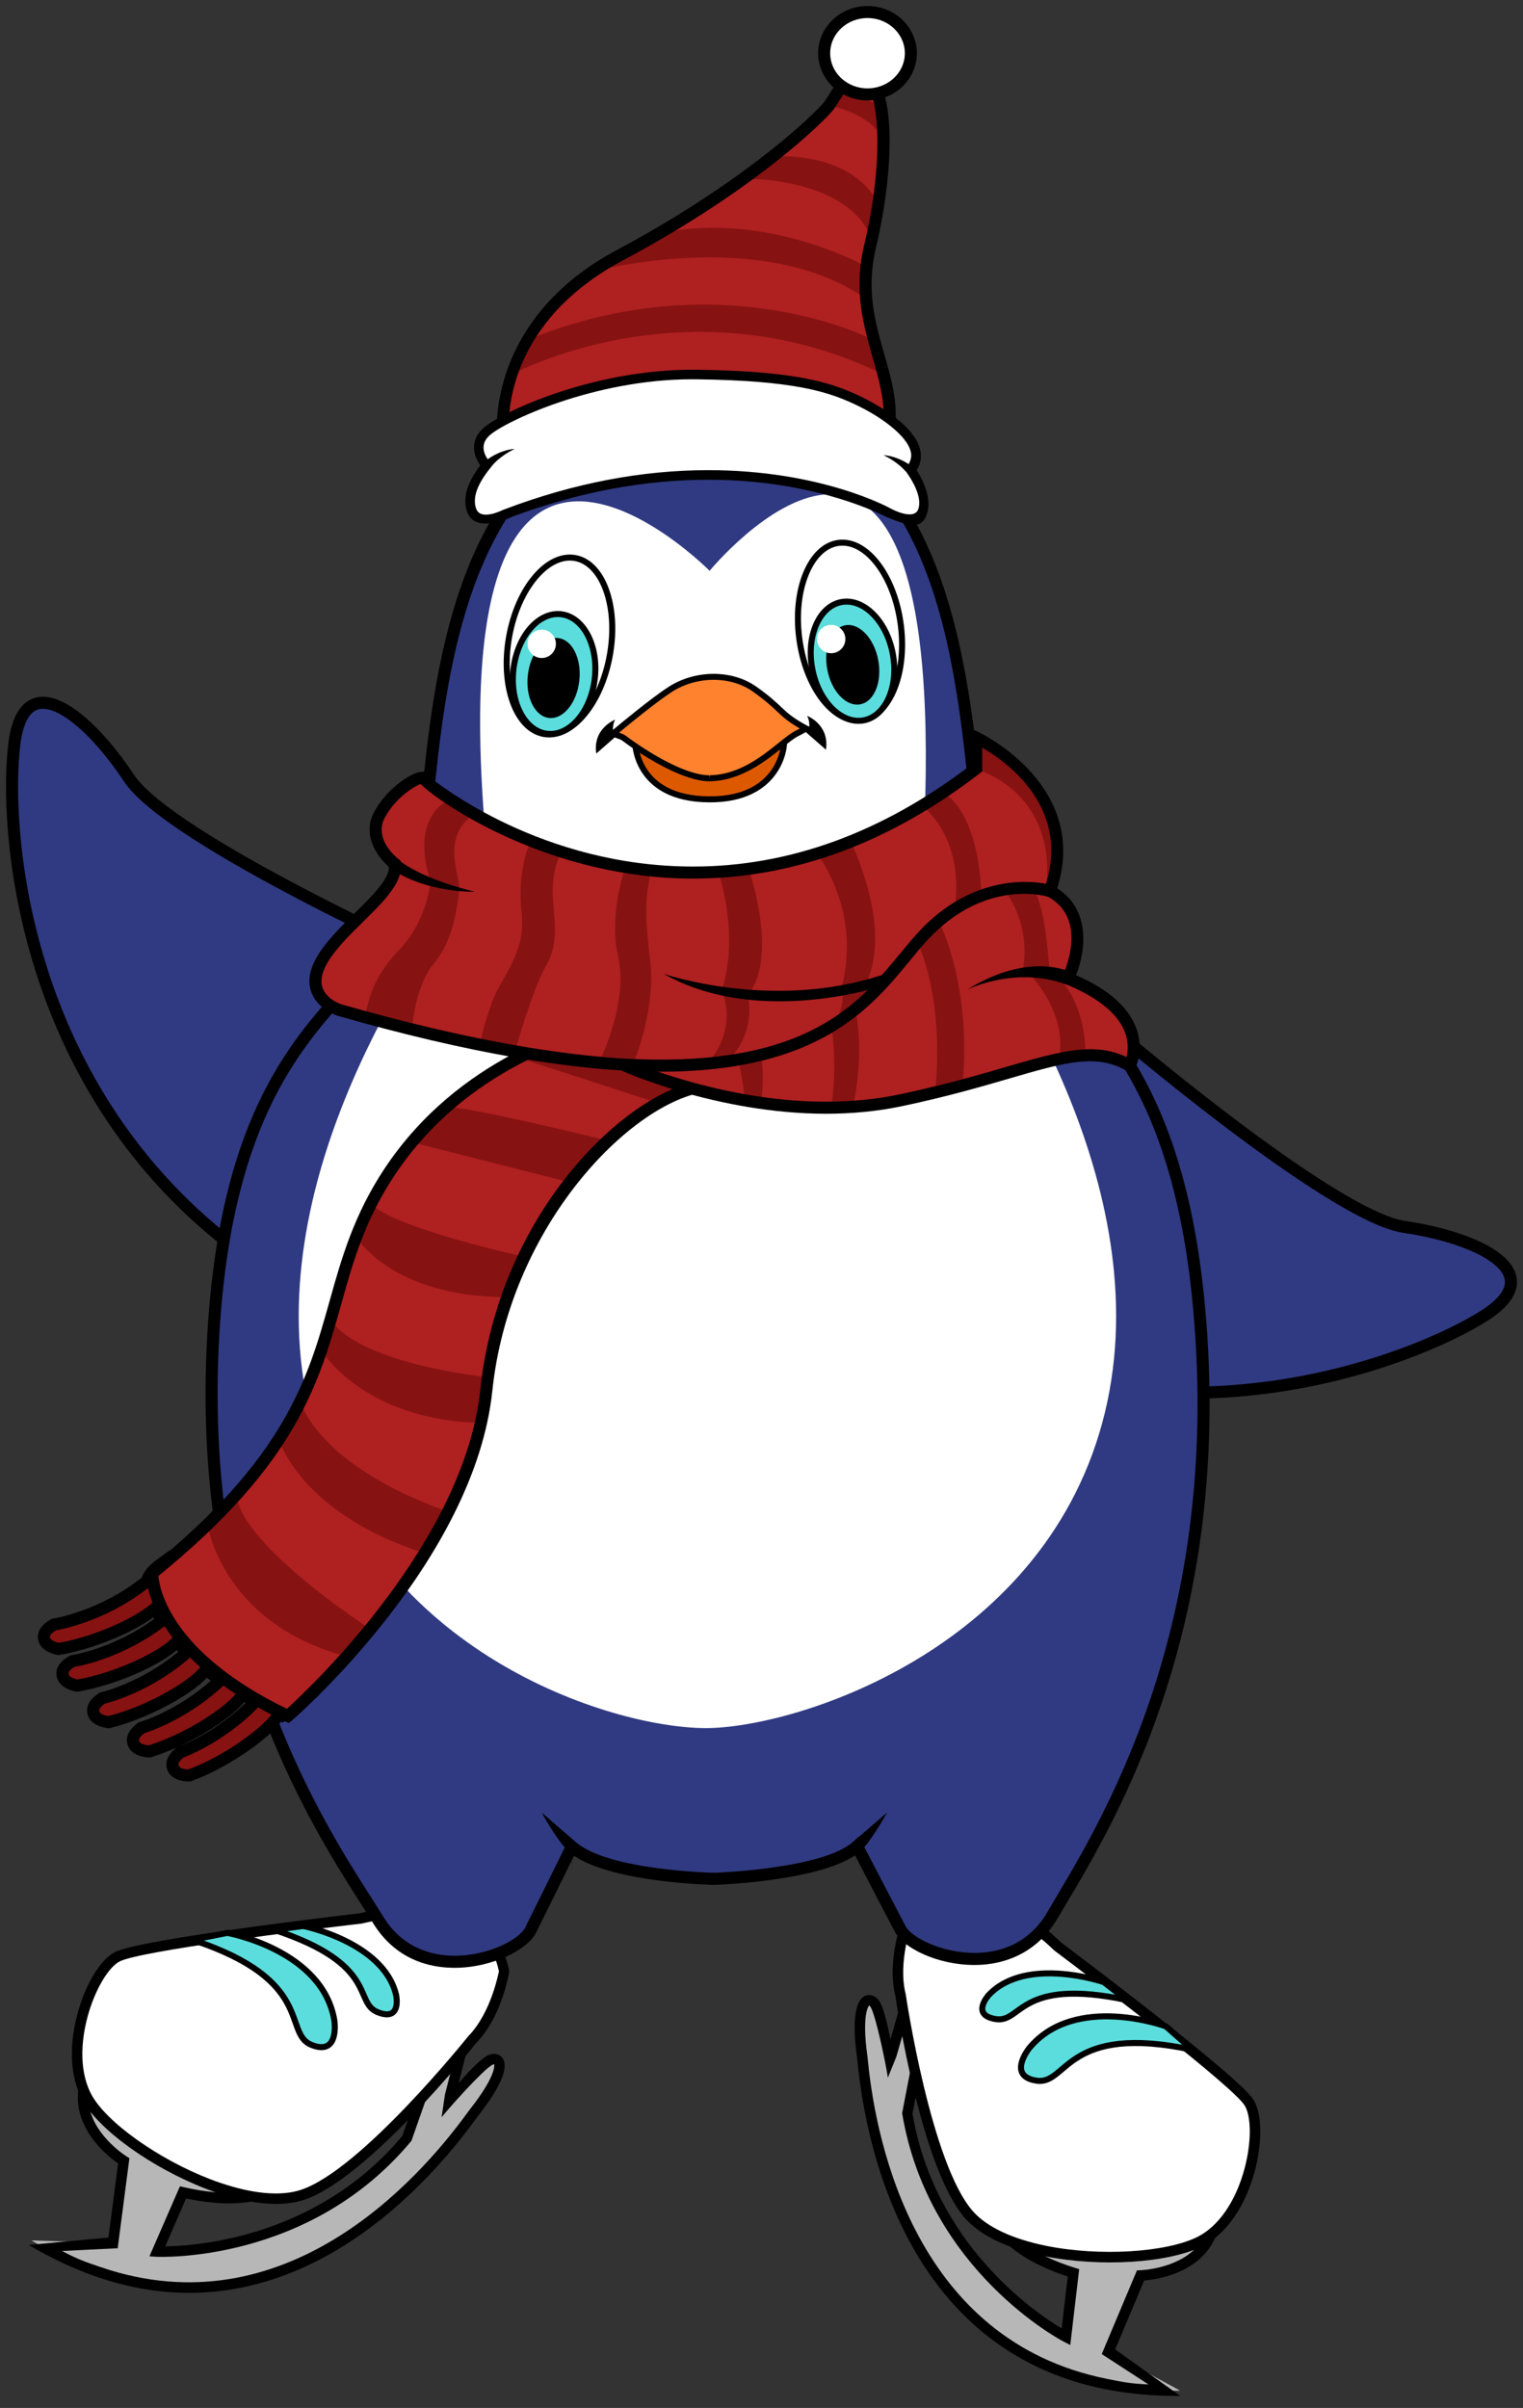 <svg xmlns="http://www.w3.org/2000/svg" xmlns:xlink="http://www.w3.org/1999/xlink" version="1.1" width="125.146" height="197.879" viewBox="-0.997 -0.202 125.146 197.879">
  <rect x="-0.997" y="-0.202" width="125.146" height="197.879" fill="#333333" stroke="none"/>
  <!-- Exported by Scratch - http://scratch.mit.edu/ -->
  <g id="ID0.528692465275526">
    <g id="ID0.969818405341357">
      <g id="R_Foot_2_">
        <g id="R_Foot_3_">
          <path id="Foot_Fill_4_" fill="#FF9248" d="M 78.741 176.956 C 79.881 175.926 82.98 173.709 87.637 174.645 C 89.739 175.069 91.909 176.099 94.087 177.712 C 94.168 176.75 94.501 175.219 95.717 174.129 C 96.901 173.069 98.623 172.683 100.849 172.972 L 83.309 158.681 C 83.303 158.681 81.315 157.378 79.166 156.945 C 77.347 156.578 75.967 156.941 75.074 158.018 C 72.983 160.528 76.814 172.004 78.741 176.956 L 78.741 176.956 Z " stroke-width="1.98"/>
          <path id="Shadow_8_" fill="#E87528" d="M 91.674 176.101 C 91.674 176.101 73.225 144.976 78.925 176.237 C 78.923 176.239 84.447 172.228 91.674 176.101 Z " stroke-width="1.98"/>
          <path id="Shadow_7_" fill="#E87528" d="M 99.601 172.469 C 99.601 172.469 95.554 172.923 94.155 176.597 C 94.155 176.597 68.938 147.504 99.601 172.469 Z " stroke-width="1.98"/>
          <path id="Outline_17_" d="M 79.081 157.368 C 81.154 157.784 83.083 159.053 83.107 159.065 L 99.522 172.447 C 97.82 172.44 96.447 172.895 95.426 173.808 C 94.388 174.742 93.945 175.964 93.759 176.948 C 91.725 175.532 89.698 174.619 87.724 174.224 C 83.423 173.358 80.394 175.087 78.923 176.239 C 76.505 169.927 73.692 160.344 75.405 158.297 C 76.205 157.337 77.41 157.032 79.081 157.368 M 79.252 156.523 C 77.638 156.2 75.915 156.333 74.743 157.743 C 71.92 161.134 78.582 177.722 78.582 177.722 C 78.582 177.722 81.875 173.929 87.553 175.069 C 89.581 175.477 91.909 176.512 94.507 178.575 C 94.507 178.575 93.919 171.988 101.682 173.548 C 101.934 173.598 102.185 173.655 102.453 173.723 L 83.584 158.348 C 83.584 158.348 81.527 156.98 79.252 156.523 L 79.252 156.523 Z " stroke-width="1.98"/>
        </g>
        <g id="R_Skate_2_">
          <g id="Blade_6_">
            <path id="Blade_7_" fill="#B7B7B7" d="M 80.459 181.696 C 80.459 181.696 81.202 184.705 87.211 186.574 L 86.593 191.837 C 86.593 191.837 75.688 186.271 73.555 173.382 L 74.278 169.79 L 73.241 165.221 L 72.057 169.343 C 72.057 169.343 71.544 165.728 70.96 164.591 C 70.473 163.643 69.164 163.956 69.861 168.903 C 70.094 170.547 71.445 196.454 95.98 196.254 L 90.086 193.055 L 92.717 186.79 C 92.717 186.79 99.069 186.651 98.863 181.11 C 98.867 181.11 92.495 187.416 80.459 181.696 Z " stroke-width="1.98"/>
            <path id="Blade_Outline_3_" d="M 89.773 196.124 C 73.573 192.867 70.184 176.322 69.477 169.357 L 69.435 168.961 C 69.172 167.11 69.031 164.746 69.845 163.975 C 70.3 163.542 71.003 163.728 71.344 164.395 C 71.668 165.019 71.958 166.302 72.168 167.397 L 72.827 165.104 L 73.662 165.126 L 74.704 169.876 L 73.981 173.465 C 75.781 184.196 84.025 189.811 86.241 191.142 L 86.742 186.877 C 80.881 184.951 80.073 181.931 80.04 181.803 L 79.822 180.92 L 80.644 181.312 C 82.626 182.252 84.576 182.919 86.447 183.294 C 94.311 184.875 98.524 180.846 98.562 180.807 L 99.261 180.118 L 99.299 181.094 C 99.358 182.717 98.895 184.07 97.916 185.105 C 96.323 186.796 93.852 187.135 93.018 187.204 L 90.636 192.865 L 95.986 196.686 C 93.802 196.702 91.713 196.516 89.773 196.124 L 89.773 196.124 Z M 70.413 164.593 C 70.427 164.611 69.772 165.187 70.287 168.84 L 70.332 169.272 C 71.023 176.045 74.308 192.138 89.941 195.28 C 91.3 195.555 91.884 195.676 93.374 195.743 L 89.534 193.247 L 92.43 186.364 L 92.711 186.358 C 92.739 186.355 95.636 186.265 97.291 184.509 C 97.911 183.846 98.283 183.022 98.402 182.046 C 96.794 183.207 92.719 185.432 86.272 184.137 C 84.712 183.826 83.097 183.313 81.459 182.618 C 82.206 183.596 83.845 185.076 87.338 186.162 L 87.68 186.267 L 86.948 192.504 L 86.397 192.221 C 86.284 192.166 75.276 186.406 73.132 173.451 L 73.837 169.796 L 73.191 166.951 L 72.656 168.81 L 71.96 170.531 C 71.821 169.545 71.025 165.664 70.576 164.787 C 70.5 164.649 70.433 164.601 70.413 164.593 L 70.413 164.593 Z " stroke-width="1.98"/>
          </g>
          <g id="Boot_6_">
            <g id="Boot_7_">
              <path id="Fill_7_" fill="#FFFFFF" d="M 73.009 163.783 C 73.009 163.783 75.052 177.797 78.644 181.816 C 82.235 185.836 93.4 186.05 97.546 184.024 C 101.69 181.999 102.963 174.572 101.611 172.541 C 100.261 170.509 85.885 159.725 85.885 159.725 C 85.885 159.725 78.418 152.114 73.605 157.525 C 73.603 157.525 72.276 160.881 73.009 163.783 Z " stroke-width="1.98"/>
              <path id="Outline_16_" d="M 84.831 185.202 L 84.831 185.202 C 82.748 184.785 79.931 183.905 78.323 182.106 C 74.692 178.033 72.666 164.423 72.583 163.847 C 71.837 160.887 73.146 157.509 73.201 157.368 C 74.848 155.482 76.824 154.83 79.168 155.301 C 82.833 156.036 86.057 159.289 86.193 159.425 C 86.73 159.823 100.593 170.234 101.973 172.305 C 102.712 173.416 102.757 175.809 102.096 178.263 C 101.294 181.207 99.706 183.45 97.738 184.414 C 94.937 185.778 89.389 186.119 84.831 185.202 L 84.831 185.202 Z M 73.93 157.812 C 73.955 157.816 72.748 160.99 73.427 163.68 C 73.454 163.861 75.5 177.653 78.967 181.531 C 80.115 182.818 82.2 183.794 85.001 184.359 L 85.001 184.359 C 89.326 185.228 94.751 184.909 97.356 183.64 C 99.106 182.785 100.528 180.743 101.259 178.039 C 101.845 175.881 101.843 173.671 101.253 172.782 C 100.176 171.167 89.607 163.061 85.623 160.073 C 85.544 160 82.398 156.83 78.996 156.149 C 76.979 155.739 75.272 156.299 73.93 157.812 L 73.93 157.812 L 73.93 157.812 Z " stroke-width="1.98"/>
            </g>
            <g id="Laces_3_">
              <path id="Lace_7_" fill="#5BDDDD" stroke="#000000" stroke-width="0.495" d="M 89.698 162.68 C 89.698 162.68 83.326 160.501 80.255 163.734 C 80.255 163.734 78.713 165.401 80.846 165.722 C 82.984 166.042 82.738 162.277 91.603 164.157 L 89.698 162.68 Z "/>
              <path id="Lace_6_" fill="#5BDDDD" stroke="#000000" stroke-width="0.495" d="M 94.802 166.314 C 94.802 166.314 87.338 163.579 83.584 168.098 C 83.584 168.098 81.691 170.43 84.206 170.784 C 86.724 171.137 86.575 166.021 97.002 168.25 L 94.802 166.314 Z "/>
            </g>
          </g>
        </g>
      </g>
      <g id="L_Foot_2_">
        <g id="L_Foot_3_">
          <path id="Foot_Fill_3_" fill="#FF9248" d="M 26.197 175.918 C 25.73 174.457 24.174 170.98 19.677 169.442 C 17.644 168.745 15.256 168.545 12.56 168.84 C 12.976 167.969 13.459 166.482 12.956 164.924 C 12.469 163.411 11.174 162.209 9.107 161.34 L 31.456 157.83 C 31.462 157.832 33.834 157.707 35.909 158.416 C 37.665 159.018 38.673 160.023 38.907 161.405 C 39.449 164.629 30.359 172.614 26.197 175.918 L 26.197 175.918 Z " stroke-width="1.98"/>
          <path id="Shadow_6_" fill="#E87528" d="M 15.46 168.666 C 15.46 168.666 47.074 151.072 26.401 175.208 C 26.401 175.208 23.649 168.963 15.46 168.666 Z " stroke-width="1.98"/>
          <path id="Shadow_3_" fill="#E87528" d="M 10.435 161.54 C 10.435 161.54 13.706 163.968 13.065 167.85 C 13.066 167.848 49.501 155.414 10.435 161.54 Z " stroke-width="1.98"/>
          <path id="Outline_15_" d="M 35.77 158.828 C 37.384 159.38 38.273 160.251 38.479 161.481 C 38.924 164.112 31.672 170.972 26.399 175.209 C 25.71 173.475 23.966 170.456 19.816 169.038 C 17.907 168.385 15.698 168.155 13.229 168.351 C 13.566 167.405 13.797 166.128 13.367 164.797 C 12.946 163.494 11.989 162.411 10.514 161.558 L 31.438 158.269 C 31.464 158.265 33.771 158.144 35.77 158.828 M 36.05 158.012 C 33.856 157.261 31.389 157.408 31.389 157.408 L 7.343 161.184 C 7.606 161.259 7.855 161.338 8.095 161.419 C 15.591 163.983 11.764 169.381 11.764 169.381 C 15.046 168.905 17.581 169.183 19.539 169.852 C 25.019 171.725 25.952 176.661 25.952 176.661 C 25.952 176.661 40.065 165.686 39.332 161.336 C 39.027 159.529 37.608 158.544 36.05 158.012 L 36.05 158.012 Z " stroke-width="1.98"/>
        </g>
        <g id="L_Skate_1_">
          <g id="Blade_4_">
            <path id="Blade_5_" fill="#B7B7B7" d="M 22.327 179.152 C 22.327 179.152 20.171 181.375 14.037 179.963 L 11.92 184.822 C 11.92 184.822 24.142 185.507 32.48 175.445 L 33.666 171.978 L 36.863 168.553 L 35.81 172.713 C 35.81 172.713 38.075 169.848 39.152 169.159 C 40.051 168.585 41.023 169.515 37.931 173.438 C 36.901 174.74 22.685 196.44 1.589 183.909 L 8.293 184.115 L 9.172 177.376 C 9.172 177.376 3.757 174.057 6.725 169.375 C 6.721 169.373 9.047 178.029 22.327 179.152 Z " stroke-width="1.98"/>
            <path id="Blade_Outline_2_" d="M 7.016 186.923 C 5.143 186.283 3.244 185.392 1.367 184.282 L 7.913 183.672 L 8.707 177.583 C 8.018 177.104 6.058 175.568 5.531 173.303 C 5.21 171.917 5.489 170.515 6.359 169.141 L 6.883 168.317 L 7.139 169.262 C 7.156 169.315 8.764 174.918 16.353 177.514 C 18.159 178.132 20.18 178.54 22.364 178.722 L 23.271 178.797 L 22.64 179.452 C 22.547 179.548 20.325 181.747 14.292 180.46 L 12.578 184.396 C 15.161 184.363 25.112 183.668 32.072 175.304 L 33.26 171.836 L 36.548 168.256 L 37.281 168.656 L 36.695 170.97 C 37.428 170.131 38.325 169.171 38.92 168.793 C 39.546 168.389 40.249 168.583 40.423 169.187 C 40.74 170.26 39.427 172.232 38.269 173.699 L 38.033 174.018 C 33.913 179.684 22.649 192.269 7.016 186.923 L 7.016 186.923 Z M 39.619 169.434 C 39.602 169.432 39.514 169.438 39.382 169.523 C 38.548 170.054 35.909 173.008 35.291 173.786 L 35.559 171.949 L 36.034 170.076 L 34.044 172.204 L 32.814 175.718 C 24.437 185.83 12.021 185.258 11.9 185.252 L 11.281 185.216 L 13.789 179.46 L 14.142 179.54 C 17.703 180.359 19.868 179.91 21.002 179.441 C 19.24 179.217 17.587 178.843 16.078 178.328 C 9.857 176.202 7.457 172.224 6.655 170.414 C 6.266 171.315 6.172 172.214 6.374 173.101 C 6.917 175.451 9.376 176.986 9.4 177.003 L 9.637 177.15 L 8.673 184.553 L 4.096 184.776 C 5.414 185.47 5.982 185.66 7.293 186.107 C 22.382 191.267 33.325 179.021 37.333 173.517 L 37.592 173.168 C 39.879 170.272 39.6 169.442 39.619 169.434 L 39.619 169.434 Z " stroke-width="1.98"/>
          </g>
          <g id="Boot_4_">
            <g id="Boot_5_">
              <path id="Fill_6_" fill="#FFFFFF" d="M 37.788 167.428 C 37.788 167.428 28.961 178.504 23.835 180.169 C 18.707 181.834 8.956 176.393 6.392 172.556 C 3.832 168.719 6.477 161.661 8.665 160.586 C 10.855 159.513 28.708 157.438 28.708 157.438 C 28.708 157.438 38.988 154.622 40.425 161.722 C 40.427 161.724 39.881 165.29 37.788 167.428 Z " stroke-width="1.98"/>
              <path id="Outline_14_" d="M 16.785 179.977 C 12.383 178.472 7.762 175.386 6.032 172.794 C 4.816 170.969 4.575 168.232 5.367 165.286 C 6.028 162.831 7.277 160.786 8.475 160.2 C 10.707 159.105 27.924 157.097 28.593 157.024 C 28.777 156.974 33.2 155.788 36.737 156.996 C 38.998 157.77 40.38 159.331 40.847 161.79 C 40.825 161.938 40.257 165.52 38.121 167.698 C 37.756 168.153 29.154 178.892 23.966 180.579 C 21.671 181.326 18.797 180.664 16.785 179.977 C 16.787 179.977 16.787 179.977 16.785 179.977 L 16.785 179.977 Z M 40.002 161.807 L 40.002 161.807 C 39.602 159.823 38.408 158.479 36.461 157.812 C 33.179 156.691 28.866 157.845 28.758 157.865 C 23.814 158.441 10.598 160.119 8.855 160.972 C 7.901 161.445 6.784 163.354 6.202 165.512 C 5.473 168.218 5.671 170.697 6.753 172.319 C 8.362 174.73 12.892 177.736 17.064 179.163 C 17.066 179.163 17.066 179.163 17.066 179.163 C 19.767 180.088 22.061 180.292 23.701 179.761 C 28.649 178.154 37.362 167.27 37.479 167.129 C 39.417 165.145 39.976 161.798 40.002 161.807 L 40.002 161.807 Z " stroke-width="1.98"/>
            </g>
            <g id="Laces_2_">
              <path id="Lace_5_" fill="#5BDDDD" stroke="#000000" stroke-width="0.495" d="M 23.927 158.071 C 23.927 158.071 30.526 159.398 31.551 163.736 C 31.551 163.736 32.046 165.953 30.038 165.155 C 28.033 164.356 30.142 161.227 21.535 158.386 L 23.927 158.071 Z "/>
              <path id="Lace_4_" fill="#5BDDDD" stroke="#000000" stroke-width="0.495" d="M 17.686 158.637 C 17.686 158.637 25.51 160.035 26.477 165.831 C 26.477 165.831 26.938 168.797 24.586 167.836 C 22.234 166.876 24.938 162.53 14.809 159.204 L 17.686 158.637 Z "/>
            </g>
          </g>
        </g>
      </g>
      <path id="Left_Flipper_1_" fill="#303A82" stroke="#000000" stroke-width="0.99" d="M 35.273 78.874 C 35.273 78.874 12.972 68.852 9.588 63.724 C 6.202 58.597 1.038 54.341 0.191 60.868 C -0.654 67.398 0.496 88.578 17.979 102.097 C 17.981 102.097 39.584 95.895 35.273 78.874 Z "/>
      <path id="Right_Flipper_1_" fill="#303A82" stroke="#000000" stroke-width="0.99" d="M 89.771 83.8 C 89.771 83.8 108.313 99.737 114.395 100.621 C 120.474 101.505 126.521 104.376 120.971 107.916 C 115.417 111.452 95.756 119.407 76.09 109.317 C 76.09 109.317 72.53 87.128 89.771 83.8 Z "/>
      <g id="Body_2_">
        <g id="Body_3_">
          <g id="Body_Base_1_">
            <path id="ID0.9607957485131919" fill="#303A82" d="M 97.53 107.252 C 95.016 79.811 81.204 81.175 79.671 69.881 C 78.137 58.588 78.361 32.924 56.712 33.149 C 35.066 33.375 34.933 59.219 33.636 70.54 C 32.339 81.862 18.541 80.919 16.601 108.407 C 14.66 135.894 26.469 151.656 30.058 157.533 C 33.648 163.413 41.56 160.497 42.595 158.42 C 43.631 156.343 45.997 151.545 45.997 151.545 C 48.678 153.876 56.714 154.175 57.692 154.189 C 57.692 154.189 66.8 153.898 69.433 151.51 C 69.433 151.51 71.896 156.258 72.975 158.313 C 74.058 160.37 82.024 163.12 85.492 157.168 C 88.957 151.217 100.047 134.688 97.53 107.252 Z " stroke-width="1.98"/>
            <path id="Outline_13_" d="M 98.025 107.207 C 96.459 90.146 90.609 84.137 85.906 79.31 C 83.014 76.342 80.729 73.997 80.164 69.816 C 79.986 68.507 79.832 67.004 79.665 65.371 C 78.408 53.135 76.309 32.654 56.997 32.654 L 56.71 32.656 C 36.679 32.864 34.691 54.17 33.503 66.899 C 33.381 68.204 33.268 69.41 33.143 70.487 C 32.664 74.68 30.436 77.09 27.613 80.143 C 23.026 85.107 17.316 91.286 16.106 108.375 C 14.314 133.744 24.317 149.435 28.591 156.135 C 28.985 156.755 29.34 157.309 29.635 157.794 C 31.506 160.863 34.325 161.506 36.358 161.506 C 39.451 161.506 42.36 159.998 43.037 158.645 C 43.86 156.992 45.528 153.616 46.173 152.306 C 49.561 154.551 57.599 154.688 57.704 154.69 C 58.064 154.678 66.01 154.399 69.223 152.292 L 69.223 152.306 C 69.239 152.298 69.255 152.282 69.265 152.274 C 69.938 153.569 71.671 156.913 72.532 158.548 C 73.225 159.865 76.016 161.273 79.067 161.273 C 82.037 161.273 84.467 159.907 85.916 157.424 L 86.639 156.2 C 90.759 149.286 100.399 133.104 98.025 107.207 Z M 85.793 155.691 L 85.067 156.923 C 83.447 159.699 80.913 160.281 79.073 160.281 C 76.323 160.281 73.884 158.982 73.417 158.087 C 72.492 156.329 70.568 152.623 70.025 151.583 C 70.95 150.506 71.888 148.75 71.888 148.75 L 69.588 150.738 L 69.576 150.716 L 69.101 151.147 C 66.634 153.385 57.766 153.696 57.7 153.698 C 57.615 153.696 49.01 153.513 46.322 151.177 L 45.836 150.755 L 43.516 148.75 C 43.516 148.75 44.478 150.543 45.411 151.617 C 44.9 152.652 43.045 156.42 42.154 158.202 C 41.682 159.144 39.192 160.514 36.36 160.514 C 34.581 160.514 32.114 159.952 30.48 157.277 C 30.181 156.786 29.825 156.228 29.425 155.6 C 25.206 148.981 15.324 133.484 17.094 108.442 C 18.278 91.7 23.857 85.665 28.34 80.812 C 31.169 77.753 33.61 75.112 34.129 70.596 C 34.252 69.515 34.365 68.299 34.489 66.988 C 35.646 54.592 37.582 33.842 56.72 33.642 L 56.997 33.641 C 75.417 33.641 77.381 52.794 78.68 65.47 C 78.846 67.115 79.004 68.628 79.182 69.947 C 79.794 74.453 82.299 77.023 85.195 79.999 C 89.789 84.715 95.509 90.583 97.039 107.294 C 99.382 132.875 89.862 148.863 85.793 155.691 Z " stroke-width="1.98"/>
          </g>
          <path id="Tummy_Fill_1_" fill="#FFFFFF" d="M 78.349 74.336 C 75.545 69.881 74.892 69.269 74.969 67.323 C 76.701 23.105 57.312 46.706 57.312 46.706 C 57.312 46.706 35.509 24.673 38.792 67.159 C 38.94 69.085 38.718 69.881 35.915 74.336 C 33.107 78.791 19.577 97.931 24.693 116.74 C 29.809 135.549 49.034 141.77 56.952 141.806 C 64.161 141.84 84.455 135.549 89.571 116.74 C 94.687 97.931 81.156 78.791 78.349 74.336 Z " stroke-width="1.98"/>
        </g>
        <g id="L_Eye_1_">
          <path id="White_3_" fill="#FFFFFF" stroke="#000000" stroke-width="0.495" d="M 46.257 45.654 C 47.399 45.857 48.293 46.849 48.809 48.292 C 49.328 49.734 49.472 51.623 49.118 53.618 C 48.765 55.612 47.981 57.337 46.998 58.512 C 46.017 59.69 44.837 60.315 43.694 60.113 C 42.552 59.91 41.658 58.917 41.142 57.474 C 40.623 56.033 40.479 54.144 40.833 52.149 C 41.186 50.155 41.97 48.43 42.953 47.255 C 43.934 46.077 45.114 45.452 46.257 45.654 Z "/>
          <path id="Iris_3_" fill="#5BDDDD" stroke="#000000" stroke-width="0.495" d="M 45.108 50.274 C 46.03 50.382 46.8 51.03 47.301 51.989 C 47.803 52.949 48.033 54.222 47.875 55.577 C 47.717 56.932 47.199 58.117 46.49 58.935 C 45.78 59.753 44.882 60.206 43.96 60.098 C 43.037 59.991 42.268 59.343 41.766 58.383 C 41.264 57.423 41.034 56.151 41.193 54.796 C 41.351 53.441 41.868 52.255 42.578 51.437 C 43.288 50.619 44.186 50.166 45.108 50.274 Z "/>
          <path id="Pupil_3_" d="M 44.868 52.231 C 45.452 52.298 45.937 52.727 46.252 53.365 C 46.567 54.003 46.709 54.853 46.604 55.758 C 46.5 56.662 46.169 57.457 45.717 58.007 C 45.265 58.557 44.696 58.864 44.111 58.797 C 43.527 58.729 43.043 58.301 42.727 57.663 C 42.412 57.024 42.271 56.175 42.376 55.27 C 42.48 54.365 42.81 53.57 43.263 53.021 C 43.715 52.471 44.284 52.164 44.868 52.231 Z " stroke-width="1.98"/>
          <path id="Highlight_3_" fill="#FFFFFF" d="M 43.516 51.539 C 43.839 51.539 44.13 51.67 44.34 51.882 C 44.551 52.091 44.682 52.383 44.682 52.705 C 44.682 53.028 44.551 53.319 44.34 53.529 C 44.13 53.741 43.839 53.871 43.516 53.871 C 43.193 53.871 42.902 53.741 42.692 53.529 C 42.48 53.319 42.35 53.028 42.35 52.705 C 42.35 52.383 42.48 52.091 42.692 51.882 C 42.902 51.67 43.193 51.539 43.516 51.539 Z " stroke-width="1.98"/>
        </g>
        <g id="R_Eye_2_">
          <path id="White_2_" fill="#FFFFFF" stroke="#000000" stroke-width="0.495" d="M 67.912 44.41 C 69.064 44.262 70.212 44.943 71.138 46.165 C 72.063 47.385 72.765 49.146 73.023 51.154 C 73.282 53.163 73.049 55.044 72.462 56.459 C 71.876 57.876 70.938 58.825 69.785 58.973 C 68.633 59.121 67.485 58.441 66.559 57.218 C 65.634 55.998 64.932 54.237 64.674 52.229 C 64.415 50.22 64.648 48.339 65.235 46.924 C 65.821 45.508 66.759 44.559 67.912 44.41 Z "/>
          <path id="Iris_2_" fill="#5BDDDD" stroke="#000000" stroke-width="0.495" d="M 68.134 49.275 C 69.046 49.102 69.976 49.49 70.742 50.256 C 71.507 51.022 72.107 52.168 72.361 53.508 C 72.615 54.848 72.475 56.134 72.042 57.127 C 71.61 58.12 70.886 58.821 69.974 58.993 C 69.061 59.166 68.132 58.778 67.366 58.012 C 66.6 57.246 66.001 56.1 65.747 54.76 C 65.493 53.42 65.632 52.134 66.065 51.141 C 66.498 50.149 67.222 49.447 68.134 49.275 Z "/>
          <path id="Pupil_2_" d="M 68.455 51.183 C 69.033 51.073 69.623 51.337 70.115 51.852 C 70.606 52.367 70.995 53.136 71.165 54.03 C 71.336 54.925 71.258 55.782 70.99 56.442 C 70.723 57.102 70.271 57.565 69.694 57.675 C 69.116 57.785 68.525 57.521 68.034 57.006 C 67.543 56.491 67.154 55.723 66.984 54.828 C 66.813 53.933 66.891 53.076 67.159 52.416 C 67.426 51.757 67.877 51.293 68.455 51.183 Z " stroke-width="1.98"/>
          <path id="Highlight_2_" fill="#FFFFFF" d="M 67.301 51.147 C 67.624 51.147 67.915 51.278 68.124 51.489 C 68.336 51.699 68.467 51.99 68.467 52.313 C 68.467 52.636 68.336 52.927 68.124 53.137 C 67.915 53.349 67.624 53.479 67.301 53.479 C 66.978 53.479 66.687 53.349 66.477 53.137 C 66.265 52.927 66.135 52.636 66.135 52.313 C 66.135 51.99 66.265 51.699 66.477 51.489 C 66.687 51.278 66.978 51.147 67.301 51.147 Z " stroke-width="1.98"/>
        </g>
        <g id="Beak_1_">
          <path id="Bottom_Beak_1_" fill="#DD5900" stroke="#000000" stroke-width="0.495" d="M 63.41 60.415 C 61.024 62.571 57.264 65.486 51.226 60.744 L 51.188 60.744 C 51.188 60.744 51.137 65.442 57.264 65.486 C 63.155 65.529 63.581 60.995 63.41 60.415 L 63.41 60.415 Z "/>
          <g id="Top_Beak_2_">
            <path id="Fill_5_" fill="#FF822E" d="M 57.312 63.753 C 60.735 63.71 63.216 60.702 64.454 60.084 C 64.957 59.837 65.232 59.661 65.232 59.661 C 63.004 58.457 63.418 58.142 61.024 56.437 C 58.631 54.733 55.716 55.392 54.095 56.437 C 52.424 57.514 49.392 60.084 49.392 60.084 C 49.695 60.229 50.03 60.27 50.289 60.465 C 52.034 61.773 55.261 63.781 57.312 63.753 Z " stroke-width="1.98"/>
            <path id="Outline_12_" d="M 65.325 58.625 C 65.511 58.976 65.515 59.322 65.499 59.524 L 65.353 59.445 C 64.131 58.786 63.737 58.413 63.188 57.895 C 62.765 57.495 62.236 56.996 61.169 56.237 C 59.12 54.778 56.087 54.861 53.96 56.231 C 52.465 57.196 49.959 59.286 49.371 59.779 C 49.361 59.572 49.379 59.259 49.547 58.94 C 49.547 58.94 47.69 59.645 48 61.722 L 49.517 60.397 C 49.571 60.417 49.626 60.441 49.679 60.459 C 49.854 60.516 50.016 60.569 50.141 60.664 C 52.196 62.203 55.294 64.001 57.273 64.001 L 57.316 64.001 C 59.892 63.967 61.961 62.306 63.327 61.205 C 63.824 60.807 64.254 60.463 64.567 60.306 C 64.895 60.142 65.089 60.031 65.216 59.958 L 66.871 61.405 C 67.182 59.33 65.325 58.625 65.325 58.625 Z M 64.347 59.865 C 63.983 60.045 63.559 60.387 63.016 60.821 C 61.624 61.942 59.714 63.476 57.31 63.506 L 57.27 63.753 L 57.27 63.506 C 55.415 63.506 52.431 61.761 50.438 60.269 C 50.279 60.15 50.105 60.088 49.933 60.029 L 49.949 60.015 L 49.907 60.015 C 49.895 60.013 49.887 60.005 49.875 60.001 C 50.703 59.314 52.911 57.497 54.229 56.645 C 56.185 55.384 58.993 55.293 60.88 56.639 C 61.919 57.38 62.41 57.843 62.846 58.253 C 63.339 58.718 63.741 59.096 64.727 59.663 C 64.622 59.722 64.493 59.789 64.347 59.865 Z " stroke-width="1.98"/>
          </g>
        </g>
      </g>
      <g id="Hat_1_">
        <g id="Hat_Base_1_">
          <path id="Fill_4_" fill="#AF2020" d="M 40.338 35.29 C 40.338 35.29 39.455 26.35 49.965 20.753 C 60.476 15.154 66.319 9.527 67.123 8.472 C 67.734 7.67 69.021 4.737 70.49 6.311 C 71.968 7.883 71.968 13.875 70.49 20.064 C 69.021 26.251 72.478 30.084 72.076 34.702 C 72.076 34.702 57.235 27.922 40.338 35.29 Z " stroke-width="1.98"/>
          <g id="Stripes_7_">
            <path id="ID0.4963077115826309" fill="#871212" d="M 41.053 30.573 C 41.053 30.573 55.459 22.697 71.609 30.573 L 70.762 27.726 C 70.762 27.726 58.322 21.214 42.348 27.728 L 41.053 30.573 Z " stroke-width="1.98"/>
            <path id="ID0.9561287104152143" fill="#871212" d="M 47.331 22.198 C 47.331 22.198 60.979 18.417 69.663 24.02 L 70.182 21.703 C 70.182 21.703 60.737 16.352 51.188 19.522 L 47.331 22.198 Z " stroke-width="1.98"/>
            <path id="ID0.20460291113704443" fill="#871212" d="M 60.886 14.51 C 60.886 14.51 68.002 14.566 70.287 18.714 L 71.168 16.611 C 71.168 16.611 69.768 12.548 62.757 12.629 L 60.646 14.687 " stroke-width="1.98"/>
            <path id="ID0.16744692157953978" fill="#871212" d="M 67.123 8.472 C 67.123 8.472 70.595 9.081 71.504 11.226 L 71.168 8.472 L 67.792 6.583 L 67.123 8.472 Z " stroke-width="1.98"/>
          </g>
          <path id="Outline_11_" d="M 39.912 36.014 L 39.845 35.337 C 39.837 35.246 39.053 26.004 49.733 20.316 C 60.359 14.655 66.113 8.98 66.729 8.173 C 66.834 8.04 66.952 7.842 67.093 7.618 C 67.681 6.666 68.493 5.359 69.613 5.359 C 70.055 5.359 70.473 5.565 70.855 5.973 C 72.692 7.929 72.304 14.6 70.976 20.179 C 70.156 23.632 70.922 26.313 71.665 28.906 C 72.221 30.861 72.752 32.704 72.573 34.743 L 72.512 35.442 L 71.874 35.153 C 71.813 35.125 65.626 32.352 56.867 32.352 C 51.196 32.352 45.702 33.494 40.54 35.743 L 39.912 36.014 L 39.912 36.014 Z M 69.613 6.349 C 69.041 6.349 68.323 7.513 67.93 8.139 C 67.772 8.394 67.633 8.618 67.517 8.771 C 66.844 9.656 61.121 15.37 50.198 21.189 C 41.675 25.727 40.843 32.391 40.811 34.549 C 45.904 32.433 51.301 31.36 56.863 31.36 C 64.268 31.36 69.768 33.242 71.615 33.971 C 71.619 32.363 71.174 30.811 70.71 29.178 C 69.968 26.588 69.128 23.654 70.009 19.949 C 71.587 13.334 71.3 7.895 70.13 6.65 C 69.946 6.45 69.772 6.349 69.613 6.349 L 69.613 6.349 Z " stroke-width="1.98"/>
        </g>
        <path id="Puff_1_" fill="#FFFFFF" stroke="#000000" stroke-width="0.99" d="M 70.287 0.787 C 71.269 0.787 72.16 1.168 72.805 1.779 C 73.448 2.391 73.849 3.239 73.849 4.171 C 73.849 5.104 73.448 5.951 72.805 6.563 C 72.16 7.175 71.269 7.555 70.287 7.555 C 69.305 7.555 68.413 7.175 67.768 6.563 C 67.125 5.951 66.725 5.104 66.725 4.171 C 66.725 3.239 67.125 2.391 67.768 1.779 C 68.413 1.168 69.305 0.787 70.287 0.787 Z "/>
        <g id="Brim_1_">
          <path id="Brim_Fill_1_" fill="#FFFFFF" d="M 38.901 38.042 C 38.901 38.042 37.513 36.561 38.901 35.29 C 40.289 34.021 47.866 30.479 56.154 30.576 C 64.44 30.672 67.166 31.657 69.293 32.639 C 71.415 33.621 75.565 36.175 73.783 38.434 C 73.783 38.434 76.3 42.588 74.054 42.588 C 73.547 42.588 72.017 41.97 72.017 41.97 C 72.017 41.97 59.435 34.898 40.671 41.97 C 40.669 41.972 34.864 44.36 38.901 38.042 Z " stroke-width="1.98"/>
          <path id="Brim_Outline_1_" d="M 74.328 38.438 C 74.66 37.911 74.753 37.341 74.611 36.741 C 74.07 34.488 70.273 32.631 69.518 32.282 C 67.337 31.274 64.515 30.282 56.223 30.183 L 55.879 30.181 C 47.63 30.181 40.148 33.674 38.697 35.001 C 38.225 35.434 37.976 35.937 37.954 36.493 C 37.928 37.155 38.243 37.725 38.465 38.042 C 37.346 39.517 36.992 40.816 37.406 41.907 C 38.109 43.75 41.156 42.235 41.156 42.235 C 46.551 40.236 51.947 39.222 57.199 39.222 C 65.305 39.222 70.617 41.671 71.688 42.212 C 71.688 42.212 73.401 42.976 74.046 42.956 C 74.781 42.932 75.086 42.445 75.234 41.792 C 75.529 40.495 74.692 39.01 74.328 38.438 Z M 74.466 41.616 C 74.13 42.629 72.27 41.627 72.27 41.627 C 72.039 41.497 66.481 38.434 57.197 38.434 C 51.76 38.434 46.171 39.499 40.592 41.604 L 40.308 41.711 C 40.308 41.711 38.52 42.623 38.138 41.623 C 37.808 40.754 38.188 39.632 39.267 38.289 L 39.481 38.022 C 39.481 38.022 40.065 37.28 41.292 36.691 C 41.292 36.691 40.261 36.7 39.077 37.539 C 38.922 37.311 38.721 36.941 38.736 36.523 C 38.752 36.179 38.911 35.87 39.227 35.581 C 40.441 34.468 47.763 30.966 55.875 30.966 L 56.209 30.968 C 64.343 31.065 67.077 32.023 69.186 32.995 C 71.267 33.955 73.514 35.543 73.843 36.921 C 73.932 37.282 73.847 37.614 73.668 37.939 C 72.556 37.214 71.603 37.204 71.603 37.204 C 72.833 37.792 73.417 38.537 73.417 38.537 L 73.437 38.535 L 73.53 38.666 C 73.87 39.135 74.807 40.598 74.466 41.616 Z " stroke-width="1.98"/>
        </g>
      </g>
      <g id="Scarf_1_">
        <g id="Bottom_1_">
          <g id="Fringe_1_">
            <path id="ID0.8003017934970558" fill="#871212" d="M 14.466 145.699 C 14.227 145.695 13.427 145.639 13.217 145.065 C 13.007 144.493 13.562 144.012 13.744 143.853 C 13.93 143.752 17.139 142.594 20.006 139.612 C 19.628 139.412 19.266 139.21 18.919 139.008 C 17.787 140.632 14.268 142.808 11.35 143.701 C 11.342 143.701 11.334 143.701 11.326 143.701 C 10.902 143.701 10.132 143.594 9.958 143.02 C 9.78 142.436 10.36 141.986 10.552 141.836 C 10.744 141.745 14.068 140.747 17.116 137.862 C 16.694 137.569 16.298 137.274 15.931 136.983 C 14.908 138.428 11.104 140.537 8.026 141.297 C 7.606 141.275 6.818 141.131 6.673 140.537 C 6.529 139.945 7.133 139.529 7.333 139.393 C 7.535 139.311 11.087 138.466 14.361 135.575 C 14.076 135.286 13.807 134.993 13.552 134.692 C 12.32 136.042 8.483 137.785 5.432 138.298 C 5.018 138.248 4.242 138.046 4.143 137.442 C 4.044 136.84 4.678 136.47 4.886 136.347 C 5.095 136.282 8.792 135.692 12.316 132.972 C 12.086 132.585 11.904 132.227 11.766 131.914 C 10.283 133.265 6.756 134.809 3.915 135.286 C 3.499 135.237 2.721 135.035 2.622 134.431 C 2.521 133.831 3.157 133.461 3.365 133.338 C 3.579 133.271 7.43 132.653 11.021 129.78 L 11.102 129.717 C 11.194 129.144 11.855 128.604 12.15 128.39 L 12.704 127.986 L 12.912 128.639 C 14.936 134.979 23.408 138.832 23.493 138.87 L 24.257 139.212 L 22.196 140.771 L 21.943 140.634 C 20.917 142.25 17.515 144.62 14.645 145.667 L 14.559 145.701 L 14.466 145.699 Z " stroke-width="1.98"/>
            <path id="ID0.6091966386884451" d="M 12.439 128.792 C 14.555 135.425 23.289 139.323 23.289 139.323 L 22.151 140.185 L 21.727 139.955 C 21.719 139.985 21.721 140 21.711 140.034 C 21.331 141.285 17.636 144.047 14.476 145.204 C 14.476 145.204 12.972 145.18 14.07 144.226 C 14.07 144.226 17.717 142.946 20.814 139.472 C 20.062 139.096 19.375 138.709 18.743 138.327 C 18.731 138.371 18.729 138.405 18.711 138.454 C 18.266 139.682 14.427 142.244 11.207 143.228 C 11.207 143.228 9.707 143.123 10.857 142.228 C 10.857 142.228 14.603 141.141 17.896 137.795 C 17.084 137.256 16.367 136.718 15.753 136.191 C 15.732 136.272 15.712 136.355 15.666 136.464 C 15.151 137.664 11.18 140.01 7.911 140.816 C 7.911 140.816 6.42 140.626 7.618 139.8 C 7.618 139.8 11.532 138.905 15.043 135.631 C 15.043 135.631 15.068 135.623 15.11 135.613 C 14.454 134.995 13.93 134.397 13.5 133.837 C 13.474 133.906 13.459 133.97 13.413 134.055 C 12.809 135.211 8.673 137.25 5.353 137.811 C 5.353 137.811 3.88 137.512 5.135 136.775 C 5.135 136.775 9.103 136.179 12.853 133.179 C 12.853 133.179 12.92 133.162 13.015 133.154 C 12.429 132.265 12.1 131.5 11.924 130.964 C 11.908 130.994 11.906 131.012 11.89 131.045 C 11.287 132.201 7.152 134.241 3.832 134.799 C 3.832 134.799 2.355 134.502 3.614 133.768 C 3.614 133.768 7.582 133.168 11.33 130.17 C 11.33 130.17 11.453 130.142 11.595 130.142 C 11.637 130.142 11.679 130.144 11.72 130.15 C 11.716 130.111 11.71 130.089 11.71 130.089 C 11.191 129.701 12.439 128.792 12.439 128.792 M 12.964 127.182 L 11.855 127.99 C 11.467 128.275 10.859 128.8 10.659 129.434 C 7.194 132.184 3.499 132.78 3.462 132.786 L 3.276 132.815 L 3.113 132.912 C 2.173 133.461 2.06 134.086 2.131 134.514 C 2.284 135.429 3.321 135.708 3.634 135.771 L 3.812 135.809 L 3.993 135.777 C 6.465 135.361 9.79 134.045 11.597 132.708 C 11.619 132.75 11.643 132.795 11.667 132.837 C 8.362 135.255 5.02 135.791 4.984 135.797 L 4.798 135.827 L 4.634 135.922 C 3.696 136.472 3.583 137.098 3.654 137.525 C 3.806 138.44 4.842 138.721 5.155 138.785 L 5.335 138.822 L 5.517 138.791 C 8.182 138.339 11.839 136.844 13.52 135.407 C 13.562 135.452 13.603 135.498 13.645 135.544 C 10.574 138.088 7.43 138.83 7.396 138.838 L 7.21 138.88 L 7.053 138.985 C 6.159 139.602 6.091 140.234 6.194 140.656 C 6.414 141.557 7.467 141.759 7.784 141.798 L 7.966 141.822 L 8.144 141.778 C 10.847 141.111 14.512 139.262 16.005 137.668 C 16.112 137.749 16.221 137.83 16.331 137.912 C 13.498 140.41 10.611 141.269 10.58 141.277 L 10.398 141.331 L 10.247 141.448 C 9.388 142.117 9.358 142.75 9.485 143.164 C 9.754 144.051 10.817 144.194 11.136 144.216 L 11.318 144.227 L 11.492 144.176 C 12.124 143.982 12.807 143.721 13.5 143.408 L 13.417 143.479 C 12.595 144.192 12.601 144.827 12.75 145.233 C 13.069 146.105 14.136 146.188 14.457 146.194 L 14.641 146.196 L 14.813 146.134 C 17.379 145.194 20.745 143.018 22.105 141.287 L 22.238 141.359 L 22.746 140.976 L 23.885 140.115 L 25.221 139.106 L 23.693 138.42 C 23.61 138.381 15.335 134.615 13.381 128.489 L 12.964 127.182 L 12.964 127.182 Z M 13.811 143.265 C 15.916 142.279 18.054 140.881 19.084 139.672 C 19.119 139.694 19.155 139.713 19.189 139.731 C 16.763 142.069 14.255 143.095 13.811 143.265 L 13.811 143.265 Z " stroke-width="1.98"/>
          </g>
          <path id="ID0.301447163335979" fill="#AF2020" d="M 50.169 83.778 C 50.169 83.778 38.156 85.374 31.042 96.06 C 23.93 106.742 29.169 114.828 11.51 129.077 C 11.51 129.077 11.233 135.375 22.659 140.814 C 22.659 140.814 37.513 127.913 38.964 114.038 C 40.417 100.16 50.269 90.453 56.31 89.14 L 62.703 86.794 L 50.169 83.778 Z " stroke-width="1.98"/>
          <g id="Stripes_6_">
            <path id="ID0.7702099848538637" fill="#871212" d="M 16.082 125.189 C 16.082 125.189 17.296 133.255 27.57 135.95 L 29.417 133.661 C 29.417 133.661 18.981 126.919 18.44 122.731 L 16.082 125.189 Z " stroke-width="1.98"/>
            <path id="ID0.29858202300965786" fill="#871212" d="M 21.954 118.199 C 21.954 118.199 23.81 124.214 33.84 127.418 L 35.911 124.032 C 35.911 124.032 26.162 121.056 23.661 115.008 L 21.954 118.199 Z " stroke-width="1.98"/>
            <path id="ID0.94218366779387" fill="#871212" d="M 25.399 110.739 C 25.399 110.739 28.767 116.516 38.59 116.728 L 39.152 112.982 C 39.152 112.982 28.696 111.965 26.164 108.244 L 25.399 110.739 Z " stroke-width="1.98"/>
            <path id="ID0.9307069252245128" fill="#871212" d="M 28.278 101.418 C 28.278 101.418 31.058 106.365 40.694 106.393 L 42.13 103.087 C 42.13 103.087 31.034 100.653 29.504 98.677 L 28.278 101.418 Z " stroke-width="1.98"/>
            <path id="ID0.4161816337145865" fill="#871212" d="M 32.838 93.662 L 45.725 96.935 L 48.371 93.387 C 48.371 93.387 36.244 90.433 35.618 90.807 C 34.99 91.181 32.838 93.662 32.838 93.662 Z " stroke-width="1.98"/>
            <path id="ID0.39353090059012175" fill="#871212" d="M 42.179 86.907 L 52.966 90.405 L 57.362 88.746 L 46.47 84.588 L 42.179 86.907 " stroke-width="1.98"/>
          </g>
          <path id="ID0.1931856549344957" d="M 22.738 141.398 L 22.448 141.262 C 10.857 135.744 11.005 129.327 11.015 129.055 L 11.027 128.832 L 11.2 128.693 C 22.477 119.593 24.312 113.038 26.09 106.698 C 27.061 103.227 28.067 99.639 30.628 95.787 C 36.687 86.689 46.322 84.055 49.129 83.465 C 49.749 83.335 50.101 83.289 50.101 83.289 L 64.41 86.695 L 56.483 89.605 C 50.266 90.962 40.835 100.915 39.459 114.087 C 38.002 127.998 23.598 140.658 22.986 141.188 L 22.738 141.398 L 22.738 141.398 Z M 12.017 129.305 C 12.11 130.402 13.066 135.603 22.578 140.224 C 24.493 138.484 37.16 126.541 38.473 113.986 C 39.954 99.835 49.899 90.025 56.205 88.657 L 61.001 86.893 L 50.097 84.273 C 50.083 84.297 49.784 84.343 49.333 84.436 C 46.614 85.008 37.303 87.552 31.456 96.335 C 28.979 100.057 28.037 103.413 27.043 106.965 C 25.235 113.414 23.366 120.086 12.017 129.305 L 12.017 129.305 Z " stroke-width="1.98"/>
        </g>
        <g id="Middle_1_">
          <path id="Base_Fill_3_" fill="#AF2020" d="M 50.382 87.37 C 50.382 87.37 61.852 92.569 73.009 90.217 C 84.166 87.865 87.754 85.016 91.838 87.37 C 91.838 87.37 94.066 83.165 86.766 80.195 C 86.766 80.195 89.24 75.122 85.281 73.017 C 85.279 73.017 70.059 66.949 50.382 87.37 Z " stroke-width="1.98"/>
          <g id="Stripes_5_">
            <path id="Stripe_21_" fill="#871212" d="M 65.507 75.793 C 65.507 75.793 71.326 79.929 69.085 90.829 L 67.303 90.829 C 67.303 90.829 68.938 81.581 63.874 76.73 L 65.507 75.793 Z " stroke-width="1.98"/>
            <path id="Stripe_20_" fill="#871212" d="M 71.791 73.265 C 71.791 73.265 76.842 77.308 75.894 89.053 L 78.129 88.479 C 78.129 88.479 79.216 78.832 74.389 72.584 L 71.791 73.265 Z " stroke-width="1.98"/>
            <path id="Stripe_19_" fill="#871212" d="M 58.797 79.822 C 58.797 79.822 62.509 84.525 61.519 90.433 L 60.242 90.233 C 60.242 90.233 59.229 82.169 57.435 80.965 L 58.797 79.822 Z " stroke-width="1.98"/>
            <path id="Stripe_18_" fill="#871212" d="M 85.279 79.575 C 85.144 79.238 84.982 73.883 83.709 72.584 L 80.885 72.174 C 80.885 72.174 83.746 74.781 83.089 79.314 C 83.089 79.314 86.5 82.335 86.104 86.307 L 88.185 86.307 C 88.187 86.307 88.31 81.68 85.279 79.575 Z " stroke-width="1.98"/>
          </g>
          <path id="Outline_10_" d="M 92.379 84.315 C 91.745 82.569 90.078 81.096 87.421 79.933 C 88.241 77.89 88.708 74.277 85.465 72.556 C 85.372 72.52 83.218 71.679 79.493 71.679 C 72.795 71.679 62.25 74.342 50.026 87.025 L 49.539 87.53 L 50.178 87.819 C 50.256 87.855 58.007 91.322 66.879 91.322 C 69.061 91.322 71.156 91.114 73.112 90.702 C 76.882 89.906 79.802 89.053 82.148 88.366 C 86.7 87.033 89.163 86.402 91.589 87.797 L 92.034 88.053 L 92.274 87.6 C 92.305 87.542 93.036 86.128 92.379 84.315 Z M 91.567 86.667 C 89.027 85.447 86.385 86.095 81.873 87.415 C 79.545 88.097 76.644 88.946 72.91 89.732 C 71.023 90.13 68.992 90.332 66.881 90.332 C 59.704 90.332 53.271 88.003 51.248 87.194 C 63.01 75.207 73.084 72.669 79.497 72.669 C 82.982 72.669 85.043 73.453 85.051 73.453 C 87.924 74.979 86.991 78.28 86.52 79.507 C 85.324 79.123 82.455 78.67 78.478 81.121 C 78.478 81.121 82.631 79.042 86.954 80.83 C 89.335 81.868 90.902 83.17 91.444 84.632 C 91.757 85.485 91.68 86.218 91.567 86.667 Z " stroke-width="1.98"/>
        </g>
        <g id="Top_1_">
          <path id="Base_Fill_2_" fill="#AF2020" d="M 31.45 70.79 C 31.45 70.79 28.975 68.933 30.213 66.707 C 31.45 64.482 33.678 63.526 33.678 63.755 C 33.678 63.985 55.085 81.596 79.216 62.953 L 79.216 60.417 C 79.216 60.417 88.249 64.605 85.279 73.019 C 85.279 73.019 79.862 71.287 74.838 76.732 C 69.811 82.177 65.356 93.809 26.871 82.794 C 26.871 82.794 23.778 81.804 25.386 78.834 C 26.993 75.865 31.82 73.017 31.45 70.79 Z " stroke-width="1.98"/>
          <g id="Stripes_4_">
            <path id="Stripe_17_" fill="#871212" d="M 36.002 65.486 C 36.002 65.486 32.626 66.689 34.359 72.174 C 34.359 72.174 34.236 75.306 31.761 77.906 C 29.286 80.505 29.348 82.361 28.914 83.351 L 32.874 84.295 C 32.874 84.295 33.06 80.876 34.668 78.959 C 36.275 77.043 36.57 74.265 36.733 73.023 C 36.895 71.782 35.163 68.812 37.824 66.771 L 36.002 65.486 Z " stroke-width="1.98"/>
            <path id="Stripe_16_" fill="#871212" d="M 42.645 69.069 C 42.68 68.555 41.449 71.22 41.861 74.718 C 42.275 78.217 40.17 80.004 39.366 82.327 C 38.562 84.649 38.445 85.649 38.445 85.649 L 41.33 86.202 C 41.33 86.202 42.702 81.185 43.89 79.121 C 45.078 77.058 44.419 75.043 44.419 72.999 C 44.419 70.956 45.058 70.053 45.058 70.053 L 42.645 69.069 Z " stroke-width="1.98"/>
            <path id="Stripe_15_" fill="#871212" d="M 50.382 71.047 C 50.382 71.204 48.983 74.833 49.806 78.462 C 50.63 82.091 48.424 86.647 48.424 86.647 L 51.188 86.829 C 51.188 86.829 52.857 82.632 52.445 78.939 C 52.034 75.247 51.917 74.096 52.511 71.33 L 50.382 71.047 Z " stroke-width="1.98"/>
            <path id="Stripe_14_" fill="#871212" d="M 57.993 71.346 C 57.993 71.346 59.85 76.544 58.302 81.185 C 58.302 81.185 59.664 83.935 57.435 86.829 L 58.918 86.829 C 58.918 86.829 61.086 84.974 60.466 81.503 C 60.466 81.503 62.986 79.264 60.579 71.348 L 57.993 71.348 Z " stroke-width="1.98"/>
            <path id="Stripe_13_" fill="#871212" d="M 66.133 69.942 C 66.133 69.942 69.891 74.667 68.121 81.06 C 68.121 81.06 68.574 82.008 67.707 83.699 L 69.853 82.256 C 69.853 82.256 70.356 81.131 70.225 80.729 C 70.094 80.327 72.522 77.118 68.942 69.004 L 66.133 69.942 Z " stroke-width="1.98"/>
            <path id="Stripe_12_" fill="#871212" d="M 74.803 66.046 C 74.803 66.046 78.309 68.562 77.444 74.544 L 79.63 73.306 C 79.63 73.306 79.63 67.078 76.618 64.975 L 74.803 66.046 Z " stroke-width="1.98"/>
            <path id="Stripe_11_" fill="#871212" d="M 79.711 63.193 C 79.711 63.193 85.516 65.018 85.029 72.174 L 85.057 72.938 C 85.057 72.938 89.159 66.252 79.218 60.601 L 79.711 63.193 Z " stroke-width="1.98"/>
          </g>
          <path id="Outline_9_" d="M 79.424 59.966 L 78.721 59.639 L 78.721 62.706 C 71.52 68.214 63.864 71.008 55.962 71.008 C 43.577 71.008 35.066 64.288 34.147 63.518 L 34.113 63.223 L 33.618 63.223 C 33.026 63.223 30.949 64.359 29.779 66.464 C 28.72 68.372 29.965 70.164 30.93 71 L 30.914 71.043 C 30.931 71.057 30.951 71.065 30.969 71.079 C 30.933 72.097 29.53 73.479 28.168 74.819 C 26.938 76.029 25.667 77.278 24.952 78.599 C 24.392 79.63 24.279 80.577 24.616 81.412 C 25.152 82.751 26.657 83.246 26.734 83.269 C 37.39 86.319 46.327 87.865 53.301 87.865 C 66.267 87.865 70.585 82.612 73.738 78.777 C 74.24 78.167 74.716 77.587 75.199 77.066 C 78.107 73.914 81.135 73.251 83.16 73.251 C 84.352 73.251 85.12 73.489 85.128 73.49 L 85.584 73.635 L 85.742 73.184 C 88.829 64.444 79.517 60.009 79.424 59.966 Z M 84.954 72.429 C 83.441 72.124 78.731 71.78 74.474 76.393 C 73.979 76.928 73.492 77.522 72.977 78.147 C 72.502 78.724 72.007 79.32 71.472 79.919 C 62.436 82.901 53.536 79.822 53.536 79.822 C 59.821 83.398 67.728 81.82 70.3 81.161 C 67.249 84.158 62.668 86.875 53.301 86.875 C 46.42 86.875 37.574 85.342 27.025 82.323 C 27.013 82.319 25.892 81.943 25.532 81.036 C 25.314 80.49 25.411 79.828 25.821 79.07 C 26.465 77.88 27.682 76.682 28.86 75.526 C 30.233 74.176 31.529 72.887 31.866 71.635 C 34.668 73.176 38.008 73.079 38.008 73.079 C 34.511 72.206 32.745 71.2 31.918 70.59 L 31.906 70.513 L 31.747 70.394 C 31.662 70.329 29.637 68.764 30.644 66.947 C 31.599 65.226 33.163 64.363 33.559 64.23 C 35.464 66.048 44.397 71.998 55.96 71.998 C 64.157 71.998 72.084 69.085 79.519 63.341 L 79.709 63.193 L 79.709 61.237 C 81.683 62.373 86.914 66.072 84.954 72.429 Z " stroke-width="1.98"/>
        </g>
      </g>
    </g>
  </g>
</svg>